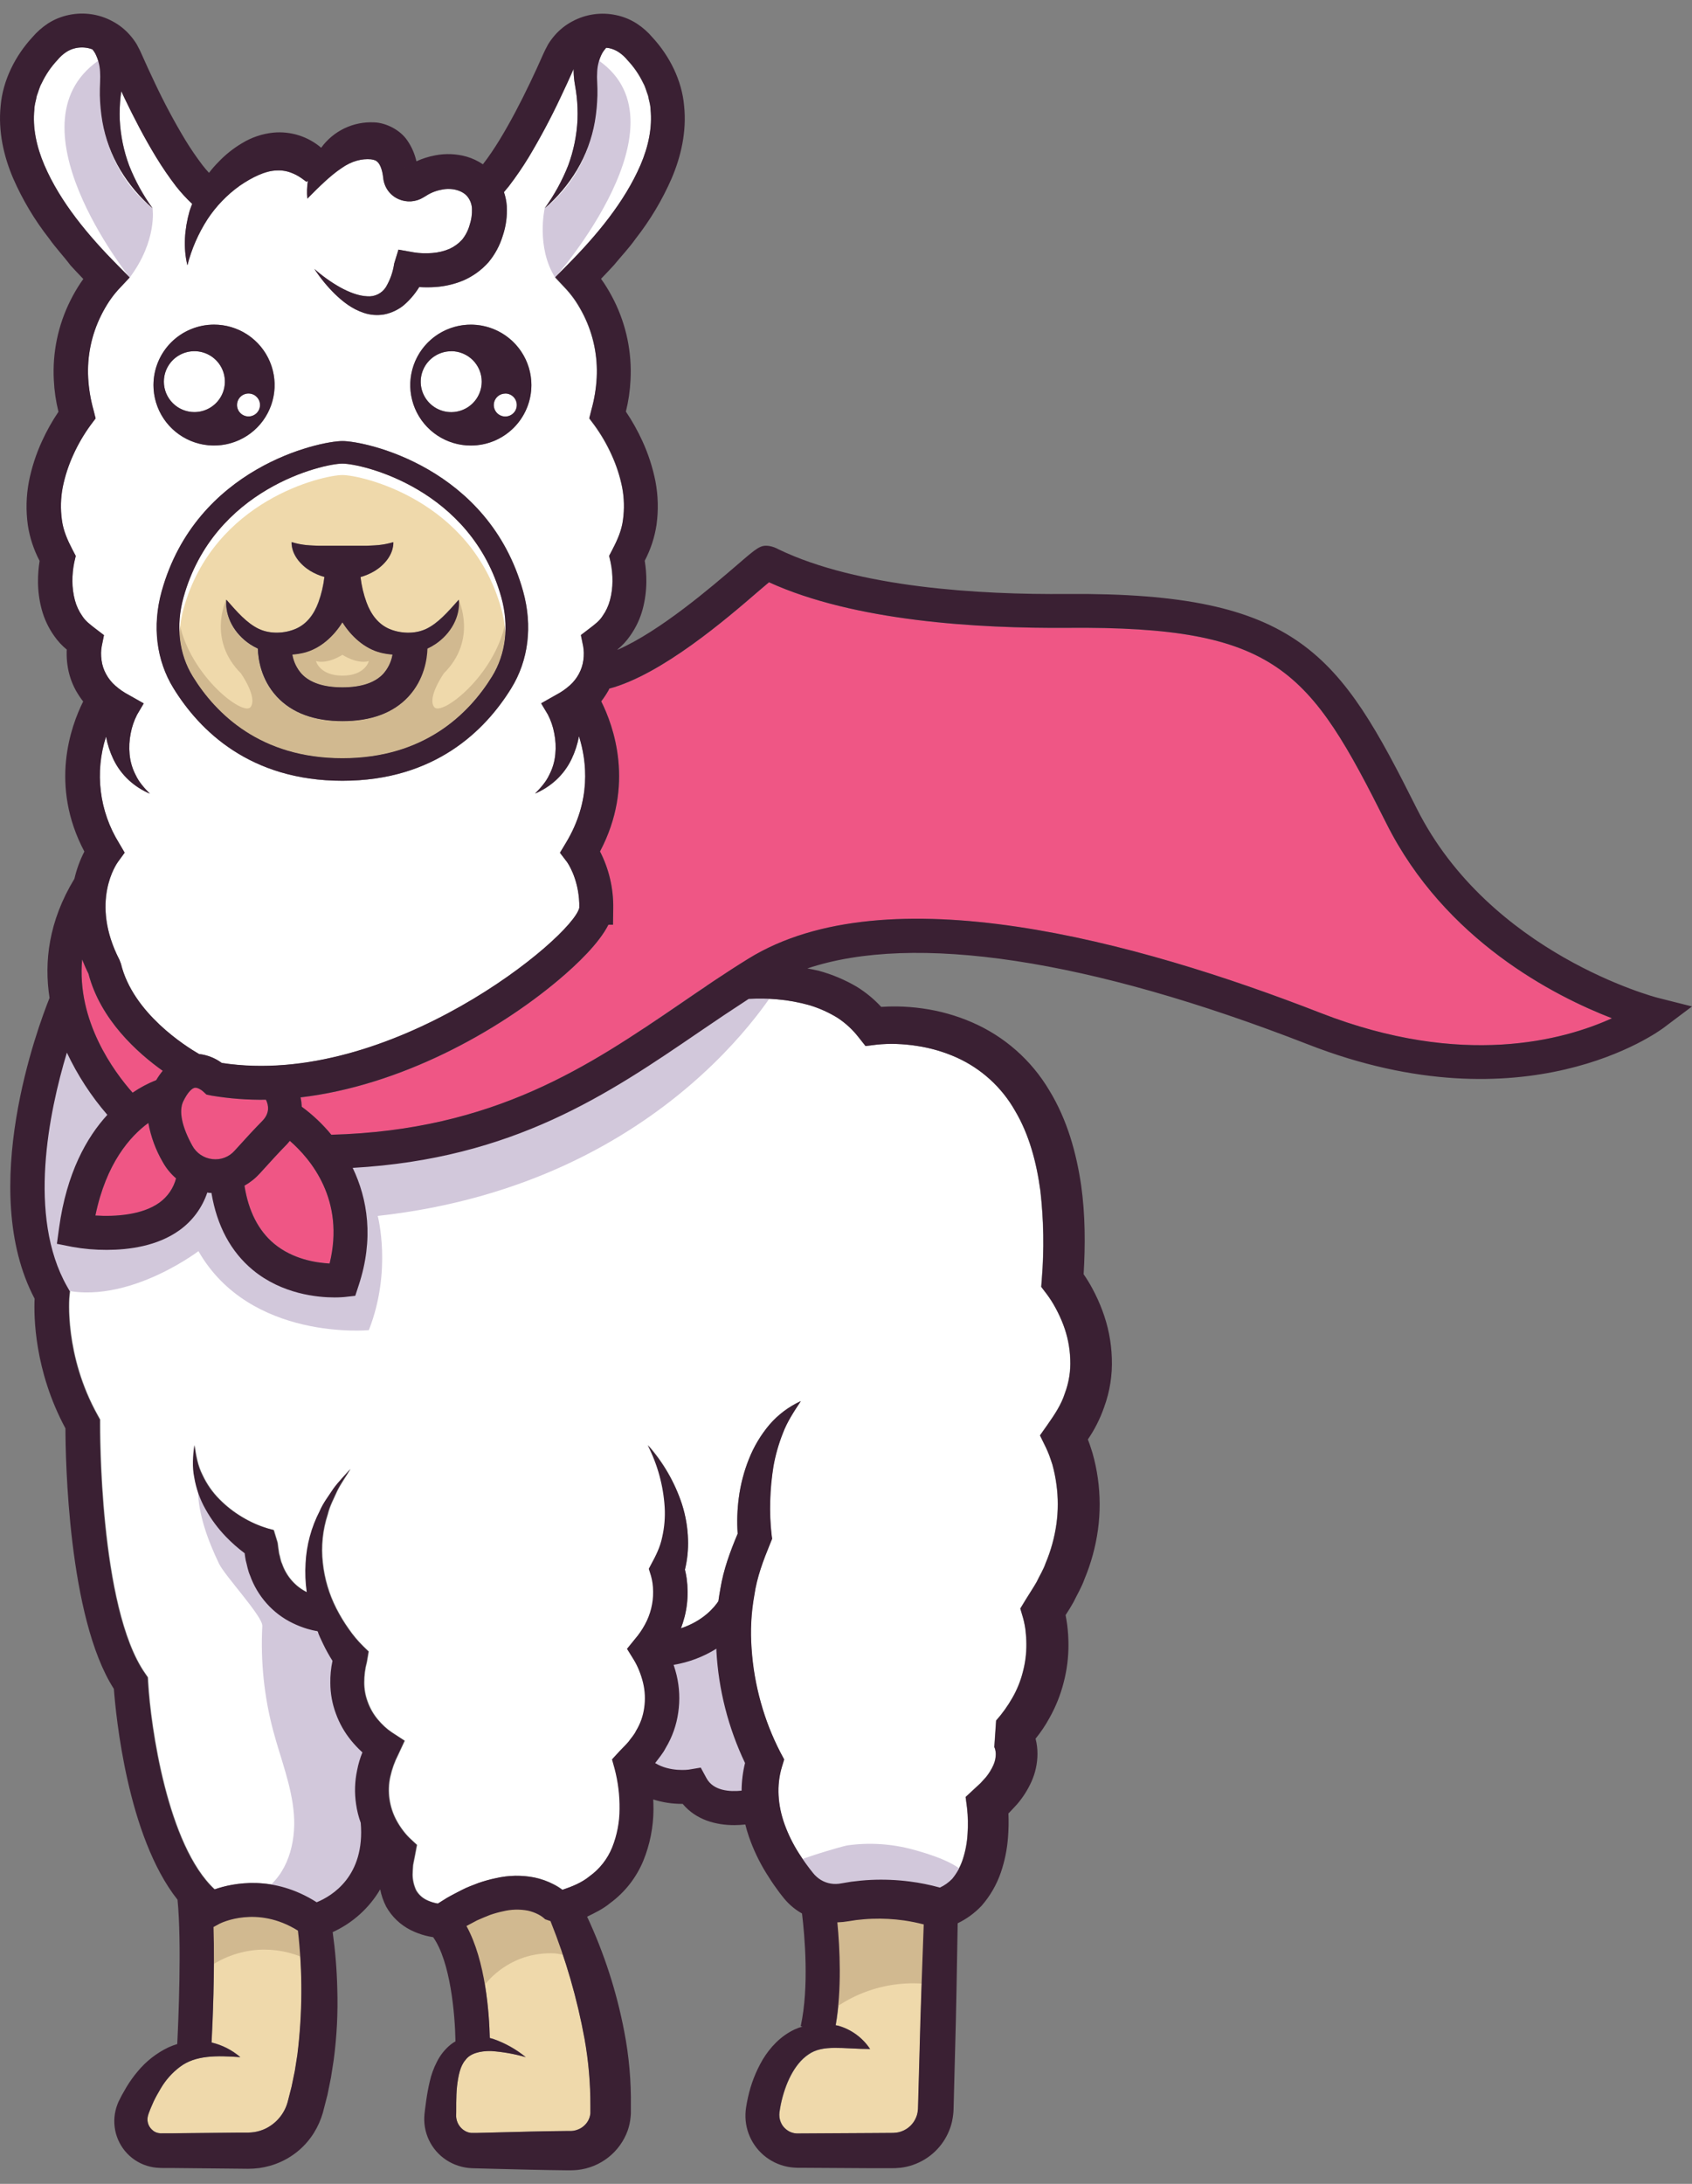 <svg width="124" height="160" viewBox="0 0 124 160" fill="none" xmlns="http://www.w3.org/2000/svg">
<rect x="0" y="0" width="124" height="160" fill="#808080" stroke="none"/>
<path d="M29.682 12.282H29.694C29.668 12.293 29.655 12.305 29.682 12.282Z" fill="white"/>
<path d="M21.244 83.579C22.773 84.913 25.3 87.914 24.161 92.566C23.174 92.519 21.462 92.26 20.088 91.111C18.939 90.152 18.213 88.725 17.921 86.862C18.345 86.626 18.727 86.321 19.051 85.96C19.866 85.055 20.51 84.36 21.014 83.846C21.096 83.762 21.169 83.67 21.244 83.579Z" fill="#EF5685"/>
<path d="M33.435 154.058C33.435 153.641 33.454 153.238 33.493 152.851C33.584 152.089 33.724 151.359 34.113 150.919C34.453 150.442 35.172 150.25 35.99 150.264C36.85 150.324 37.702 150.474 38.53 150.713C37.821 150.133 37.016 149.681 36.15 149.38C36.067 149.352 35.98 149.33 35.894 149.307C35.853 147.519 35.593 143.654 34.185 141.102C34.443 140.957 34.704 140.83 34.962 140.689C35.278 140.544 35.598 140.417 35.914 140.291C36.226 140.182 36.544 140.094 36.868 140.026C37.459 139.881 38.075 139.864 38.673 139.975C38.939 140.031 39.196 140.123 39.437 140.247C39.551 140.304 39.659 140.37 39.761 140.446C39.805 140.484 39.86 140.519 39.894 140.555C39.927 140.592 39.99 140.653 39.955 140.609L40.343 140.743C41.464 143.526 42.303 146.415 42.846 149.365C43.137 150.991 43.28 152.639 43.275 154.29V154.747V154.824C43.265 154.923 43.245 155.021 43.215 155.115C43.151 155.316 43.042 155.5 42.896 155.652C42.743 155.819 42.553 155.947 42.34 156.026C42.237 156.067 42.13 156.096 42.02 156.111C41.964 156.122 41.907 156.111 41.852 156.127H41.533C39.783 156.141 38.033 156.192 36.283 156.236L34.971 156.268C34.877 156.268 34.717 156.276 34.679 156.268C34.627 156.272 34.575 156.272 34.523 156.268C34.419 156.257 34.318 156.233 34.221 156.195C34.019 156.11 33.842 155.974 33.706 155.802C33.57 155.63 33.481 155.426 33.445 155.21C33.429 155.153 33.437 155.093 33.425 155.035L33.432 154.702L33.435 154.058Z" fill="#EFD9AB"/>
<path d="M17.621 150.713C17.014 150.192 16.292 149.824 15.514 149.639C15.587 148.163 15.75 144.328 15.66 141.177L16.097 140.938C16.207 140.881 18.846 139.563 21.845 141.441C22.192 144.463 22.177 147.515 21.803 150.534L21.618 151.711L21.377 152.875L21.086 154.015C20.968 154.433 20.763 154.82 20.484 155.153C20.206 155.486 19.86 155.757 19.47 155.948C19.211 156.071 18.935 156.157 18.651 156.202C18.506 156.223 18.36 156.236 18.213 156.24H17.586L12.568 156.291H11.941C11.81 156.291 11.796 156.291 11.745 156.291C11.699 156.288 11.653 156.282 11.609 156.272C11.429 156.241 11.263 156.155 11.135 156.026C10.993 155.894 10.891 155.725 10.842 155.537C10.793 155.35 10.799 155.153 10.858 154.968C10.878 154.893 10.904 154.819 10.934 154.747L11.036 154.482L11.26 153.966C11.421 153.63 11.604 153.308 11.79 152.997C12.149 152.387 12.626 151.853 13.193 151.427C14.321 150.57 15.871 150.592 17.621 150.713Z" fill="#EFD9AB"/>
<path d="M4.316 89.97L4.157 91.126L5.304 91.354C6.129 91.501 6.967 91.573 7.806 91.571C9.426 91.571 11.524 91.296 13.139 90.133C14.093 89.449 14.808 88.481 15.18 87.369C15.216 87.369 15.251 87.383 15.288 87.388C15.355 87.388 15.419 87.388 15.485 87.399C15.889 89.813 16.901 91.709 18.512 93.04C20.661 94.817 23.266 95.055 24.508 95.055C24.927 95.055 25.189 95.028 25.229 95.025L26.023 94.936L26.273 94.178C27.401 90.747 26.923 87.837 25.835 85.563C37.623 84.895 44.56 80.161 51.281 75.57C52.447 74.773 53.646 73.97 54.853 73.186C55.556 73.143 56.262 73.153 56.963 73.216C57.756 73.285 58.54 73.428 59.305 73.642C60.029 73.86 60.721 74.17 61.364 74.565C61.959 74.954 62.484 75.44 62.919 76.002L63.423 76.637L64.228 76.538C64.712 76.487 65.2 76.469 65.686 76.486C66.196 76.503 66.705 76.551 67.209 76.631C68.204 76.781 69.175 77.065 70.093 77.476C71.905 78.29 73.409 79.66 74.386 81.386C75.407 83.107 75.957 85.154 76.237 87.246C76.481 89.39 76.516 91.552 76.341 93.702L76.298 94.277L76.686 94.786C76.939 95.122 77.165 95.477 77.362 95.848C77.575 96.24 77.761 96.646 77.919 97.063C78.227 97.876 78.398 98.734 78.425 99.602C78.462 100.449 78.326 101.295 78.026 102.089C77.769 102.901 77.276 103.64 76.766 104.366L76.206 105.16L76.643 106.052C76.696 106.164 76.815 106.414 76.888 106.625C76.961 106.836 77.043 107.076 77.119 107.303C77.248 107.773 77.345 108.251 77.41 108.734C77.547 109.707 77.547 110.694 77.41 111.667C77.272 112.649 77.006 113.609 76.62 114.523C76.46 114.996 76.183 115.428 75.97 115.883C75.723 116.32 75.432 116.746 75.168 117.181L74.765 117.845L74.972 118.55C75.051 118.846 75.11 119.146 75.149 119.449C75.189 119.788 75.21 120.128 75.211 120.468C75.215 121.15 75.128 121.829 74.953 122.487C74.787 123.146 74.531 123.78 74.194 124.37C73.853 124.971 73.451 125.534 72.992 126.051L72.861 127.974C72.807 127.896 72.843 127.945 72.842 127.949C72.852 127.968 72.861 127.988 72.868 128.009C72.889 128.056 72.907 128.105 72.921 128.155C72.952 128.27 72.968 128.39 72.969 128.51C72.967 128.791 72.906 129.069 72.789 129.324C72.645 129.643 72.46 129.941 72.238 130.212L71.839 130.648L71.384 131.069L70.757 131.651L70.86 132.441C70.933 133.078 70.946 133.721 70.9 134.36C70.865 134.987 70.749 135.607 70.555 136.205C70.386 136.729 70.119 137.217 69.769 137.642C69.51 137.91 69.204 138.128 68.867 138.286C68.138 138.084 67.395 137.934 66.644 137.839C65.701 137.718 64.748 137.68 63.798 137.724C63.321 137.746 62.846 137.794 62.37 137.856L61.66 137.974C61.528 138.001 61.393 138.016 61.258 138.019C60.737 138.034 60.231 137.85 59.842 137.504C59.735 137.411 59.637 137.307 59.55 137.194C59.425 137.039 59.302 136.883 59.186 136.723C58.947 136.407 58.728 136.078 58.518 135.748C58.105 135.098 57.763 134.405 57.497 133.682C56.982 132.265 56.879 130.797 57.293 129.438L57.456 128.9L57.179 128.38C56.576 127.213 56.095 125.988 55.744 124.722C55.384 123.44 55.158 122.123 55.069 120.794C54.968 119.476 55.037 118.151 55.272 116.851C55.46 115.541 55.928 114.309 56.427 113.094L56.573 112.733L56.53 112.402C56.439 111.584 56.407 110.762 56.433 109.94C56.458 109.099 56.536 108.262 56.669 107.431C56.818 106.597 57.051 105.779 57.364 104.991C57.668 104.174 58.146 103.443 58.677 102.649C57.799 103.054 57.02 103.642 56.39 104.374C55.752 105.131 55.241 105.986 54.878 106.906C54.514 107.821 54.266 108.777 54.14 109.754C54.026 110.619 53.999 111.493 54.059 112.364C53.509 113.666 53.016 115.005 52.791 116.404C52.735 116.705 52.691 117.007 52.646 117.309C52.373 117.724 51.562 118.744 49.903 119.295C50.005 119.019 50.095 118.737 50.17 118.451C50.324 117.842 50.398 117.216 50.39 116.588C50.386 116.273 50.363 115.958 50.321 115.646C50.285 115.421 50.253 115.224 50.194 114.994C50.369 114.274 50.446 113.533 50.42 112.792C50.394 111.908 50.244 111.033 49.973 110.191C49.455 108.599 48.614 107.131 47.503 105.877C48.227 107.29 48.652 108.837 48.751 110.421C48.794 111.163 48.731 111.907 48.564 112.631C48.418 113.339 48.102 113.976 47.778 114.569L47.586 114.936L47.751 115.466C47.798 115.638 47.834 115.813 47.86 115.99C47.888 116.196 47.902 116.404 47.904 116.612C47.913 117.454 47.705 118.285 47.3 119.023C47.095 119.4 46.85 119.755 46.571 120.081L45.987 120.8L46.48 121.596C46.634 121.848 46.767 122.114 46.876 122.389C46.995 122.683 47.092 122.985 47.167 123.294C47.31 123.893 47.338 124.513 47.249 125.122C47.166 125.725 46.959 126.304 46.641 126.823C46.511 127.103 46.282 127.338 46.103 127.597C45.897 127.845 45.649 128.069 45.429 128.309L44.888 128.9L45.081 129.586C45.334 130.549 45.456 131.542 45.442 132.537C45.441 133.501 45.257 134.457 44.898 135.352C44.555 136.198 43.98 136.93 43.237 137.464C42.68 137.923 41.976 138.213 41.242 138.457C41.041 138.305 40.826 138.171 40.601 138.057C40.153 137.825 39.676 137.654 39.182 137.551C38.252 137.37 37.294 137.388 36.371 137.602C35.935 137.693 35.506 137.812 35.086 137.958C34.684 138.115 34.282 138.278 33.896 138.457C33.51 138.636 33.139 138.84 32.779 139.051L32.12 139.464C32.027 139.45 31.935 139.431 31.844 139.406C31.646 139.356 31.453 139.285 31.27 139.195C30.953 139.038 30.691 138.792 30.515 138.486C30.347 138.127 30.258 137.737 30.253 137.341C30.253 137.114 30.28 136.874 30.293 136.637L30.439 135.892L30.576 135.165L30.039 134.664C29.855 134.484 29.685 134.289 29.532 134.082C29.363 133.857 29.212 133.621 29.078 133.374C28.815 132.889 28.64 132.36 28.563 131.814C28.481 131.269 28.5 130.715 28.619 130.177C28.742 129.612 28.938 129.066 29.202 128.552L29.677 127.533L28.73 126.916C28.542 126.79 28.365 126.65 28.199 126.496C28.015 126.327 27.844 126.145 27.686 125.952C27.374 125.574 27.131 125.145 26.965 124.684C26.795 124.231 26.708 123.75 26.71 123.266C26.708 122.758 26.773 122.253 26.905 121.763L27.035 120.996L26.636 120.609C26.242 120.219 25.885 119.794 25.571 119.337C25.235 118.863 24.933 118.364 24.669 117.846C24.135 116.801 23.799 115.666 23.675 114.5C23.539 113.302 23.663 112.089 24.039 110.944C24.184 110.341 24.476 109.8 24.733 109.228C25.01 108.67 25.382 108.162 25.708 107.618C25.303 108.095 24.843 108.547 24.469 109.064C24.12 109.598 23.715 110.111 23.461 110.714C22.851 111.895 22.501 113.193 22.433 114.52C22.39 115.233 22.419 115.949 22.519 116.656C22.1 116.45 21.725 116.163 21.415 115.813C21.092 115.448 20.844 115.022 20.686 114.561C20.575 114.338 20.551 114.065 20.473 113.819C20.425 113.56 20.403 113.286 20.362 113.02L20.082 112.097L19.623 111.974C18.974 111.776 18.352 111.499 17.771 111.147C17.159 110.784 16.597 110.344 16.097 109.838C15.585 109.322 15.166 108.72 14.859 108.061C14.517 107.396 14.379 106.647 14.276 105.879C14.177 106.638 14.104 107.449 14.276 108.245C14.414 109.063 14.693 109.85 15.101 110.573C15.513 111.308 16.019 111.987 16.605 112.594C17.026 113.03 17.482 113.432 17.968 113.795C17.99 113.969 18.013 114.14 18.047 114.312C18.15 114.683 18.201 115.058 18.363 115.422C18.632 116.176 19.044 116.871 19.576 117.469C20.11 118.071 20.758 118.561 21.482 118.913C21.835 119.086 22.202 119.229 22.579 119.34C22.819 119.411 23.062 119.468 23.308 119.511C23.432 119.823 23.566 120.132 23.716 120.434C23.921 120.863 24.151 121.279 24.406 121.68C24.291 122.215 24.238 122.762 24.247 123.31C24.25 124.074 24.389 124.831 24.655 125.547C24.915 126.262 25.293 126.928 25.774 127.517C26.01 127.807 26.267 128.08 26.542 128.334L26.599 128.383C26.428 128.806 26.299 129.245 26.211 129.693C26.037 130.51 26.01 131.352 26.134 132.179C26.2 132.646 26.315 133.104 26.477 133.547C26.803 137.462 24.367 138.916 23.248 139.367C20.074 137.347 17.124 137.947 15.753 138.424C12.29 135.223 11.056 126.493 10.872 123.238L10.852 122.886L10.651 122.595C7.269 117.773 7.351 104.466 7.352 104.332V104.003L7.192 103.712C4.7 99.262 5.101 95.026 5.105 94.983L5.146 94.591L4.951 94.243C2.034 89.103 3.628 81.472 4.94 77.12C5.7 78.764 6.68 80.297 7.854 81.677C6.343 83.321 4.865 85.914 4.316 89.97Z" fill="white"/>
<path d="M49.703 125.472C49.836 124.56 49.795 123.632 49.583 122.736C49.521 122.482 49.446 122.23 49.365 121.981C50.477 121.797 51.542 121.394 52.498 120.797C52.498 120.848 52.498 120.9 52.498 120.951C52.655 123.802 53.368 126.595 54.597 129.173C54.434 129.836 54.35 130.515 54.346 131.197C53.471 131.287 52.28 131.214 51.774 130.285L51.352 129.509L50.477 129.655C50.466 129.655 49.093 129.85 47.998 129.18C48.264 128.818 48.561 128.486 48.77 128.073C49.254 127.278 49.571 126.393 49.703 125.472Z" fill="white"/>
<path d="M15.572 84.923C15.265 84.889 14.971 84.782 14.715 84.611C14.459 84.439 14.248 84.208 14.101 83.938C13.332 82.548 13.096 81.395 13.436 80.69C13.764 80.014 14.081 79.733 14.269 79.698C14.457 79.663 14.767 79.854 14.871 79.947L15.139 80.194L15.515 80.271C16.829 80.491 18.159 80.591 19.49 80.571C19.692 80.981 19.782 81.555 19.229 82.121C18.699 82.663 18.034 83.379 17.197 84.303C16.997 84.53 16.744 84.706 16.461 84.814C16.178 84.922 15.873 84.959 15.572 84.923Z" fill="#EF5685"/>
<path d="M63.776 150.122C63.227 149.294 62.4 148.689 61.443 148.417C61.382 148.399 61.315 148.395 61.253 148.38C61.716 145.751 61.562 142.738 61.38 140.843C61.651 140.836 61.921 140.81 62.188 140.763L62.763 140.675C63.148 140.63 63.534 140.595 63.929 140.582C64.712 140.553 65.497 140.594 66.272 140.704C66.757 140.775 67.237 140.872 67.71 140.995C67.6 144.113 67.477 147.231 67.403 150.35L67.33 152.982L67.293 154.292C67.295 154.448 67.284 154.604 67.258 154.757C67.239 154.883 67.204 155.005 67.153 155.121C67.058 155.358 66.914 155.573 66.731 155.751C66.547 155.929 66.328 156.066 66.087 156.154C65.968 156.2 65.844 156.231 65.717 156.247C65.554 156.267 65.39 156.274 65.225 156.269L63.913 156.278L58.635 156.308H58.477H58.391C58.334 156.307 58.277 156.3 58.22 156.289C58.109 156.269 58.002 156.235 57.9 156.188C57.692 156.086 57.513 155.936 57.376 155.751C57.245 155.564 57.162 155.348 57.133 155.121C57.118 155.001 57.118 154.88 57.133 154.76C57.162 154.571 57.191 154.381 57.229 154.191C57.539 152.687 58.209 151.226 59.254 150.529C60.313 149.77 61.821 150.119 63.776 150.122Z" fill="#EFD9AB"/>
<path d="M6.991 89.058C7.782 85.23 9.528 83.263 10.871 82.276C11.054 83.284 11.411 84.251 11.925 85.137C12.178 85.591 12.508 85.998 12.902 86.337C12.716 87.051 12.287 87.678 11.689 88.111C10.406 89.04 8.383 89.15 6.991 89.058Z" fill="#EF5685"/>
<path d="M49.873 73.529C43.18 78.1 36.249 82.815 24.283 83.141C23.65 82.368 22.922 81.679 22.115 81.089C22.107 80.859 22.078 80.629 22.029 80.404C29.352 79.541 36.433 75.592 40.943 71.793C42.323 70.629 43.902 69.112 44.589 67.754H44.927L44.943 66.525C44.962 65.087 44.629 63.666 43.974 62.385C46.546 57.529 44.964 53.186 44.062 51.387C44.264 51.127 44.446 50.852 44.606 50.565C44.627 50.529 44.637 50.489 44.656 50.453C48.507 49.426 53.273 45.316 55.629 43.282C55.876 43.071 56.136 42.845 56.358 42.663C62.621 45.522 71.669 46.052 78.231 46.002C93.634 45.868 95.975 49.1 101.608 60.34C105.895 68.895 113.914 72.976 118.135 74.607C114.609 76.208 107.177 78.272 96.781 74.217C83.246 68.942 64.983 63.97 54.84 70.247C53.141 71.291 51.48 72.426 49.873 73.529Z" fill="#EF5685"/>
<path d="M3.261 12.109C2.677 10.761 2.386 9.344 2.523 8.013C2.523 7.673 2.645 7.357 2.699 7.028C2.822 6.718 2.89 6.389 3.059 6.095C3.351 5.476 3.738 4.906 4.207 4.406C4.392 4.178 4.611 3.978 4.856 3.815C5.07 3.675 5.309 3.576 5.56 3.524C5.966 3.44 6.388 3.472 6.776 3.618C6.856 3.712 6.926 3.814 6.985 3.922C7.193 4.331 7.313 4.78 7.338 5.238C7.355 5.502 7.355 5.767 7.338 6.031C7.32 6.351 7.319 6.672 7.323 6.992C7.338 7.631 7.4 8.269 7.507 8.901C7.726 10.151 8.171 11.352 8.819 12.445C9.454 13.503 10.254 14.454 11.187 15.262C10.487 14.293 9.91 13.242 9.47 12.132C9.067 11.049 8.835 9.911 8.78 8.758C8.76 8.189 8.782 7.62 8.844 7.054C8.859 6.932 8.88 6.81 8.898 6.688C8.971 6.842 9.044 6.999 9.112 7.155C9.822 8.634 10.582 10.099 11.454 11.531C11.899 12.261 12.382 12.966 12.901 13.645C13.264 14.106 13.661 14.539 14.089 14.94C14.025 15.116 13.943 15.289 13.897 15.467C13.523 16.788 13.424 18.164 13.739 19.437C14.043 18.239 14.54 17.097 15.211 16.058C15.839 15.107 16.637 14.278 17.564 13.615C18.484 12.983 19.46 12.513 20.256 12.494C20.649 12.468 21.043 12.534 21.407 12.686C21.604 12.764 21.793 12.861 21.971 12.977C22.141 13.081 22.367 13.268 22.462 13.324L22.563 13.251C22.494 13.684 22.48 14.124 22.52 14.56C23.406 13.666 24.202 12.88 25 12.341C25.784 11.78 26.544 11.614 27.187 11.675C27.479 11.729 27.55 11.754 27.703 11.908C27.856 12.062 27.995 12.433 28.06 12.862L28.082 13.027C28.102 13.243 28.159 13.454 28.248 13.651C28.44 14.07 28.779 14.405 29.202 14.591C29.492 14.72 29.81 14.777 30.127 14.756C30.444 14.735 30.751 14.638 31.022 14.472L31.223 14.351C31.568 14.127 31.954 13.974 32.359 13.901C33.155 13.731 33.925 13.978 34.264 14.416C34.46 14.666 34.574 14.972 34.587 15.289C34.604 15.701 34.545 16.113 34.412 16.503C34.303 16.89 34.116 17.251 33.864 17.565C33.605 17.848 33.292 18.076 32.944 18.236C32.543 18.406 32.116 18.509 31.681 18.54C31.229 18.579 30.774 18.564 30.326 18.493L29.199 18.292L28.887 19.311C28.8 19.924 28.592 20.513 28.275 21.045C28.13 21.27 27.926 21.45 27.686 21.568C27.446 21.685 27.178 21.735 26.911 21.712C26.277 21.687 25.565 21.409 24.911 21.045C24.24 20.666 23.612 20.216 23.037 19.704C23.47 20.367 23.973 20.983 24.537 21.54C25.12 22.097 25.777 22.628 26.665 22.927C27.143 23.086 27.653 23.125 28.149 23.04C28.674 22.938 29.165 22.709 29.58 22.374C30.028 21.989 30.414 21.537 30.723 21.034C31.108 21.058 31.494 21.058 31.879 21.034C32.593 20.988 33.294 20.826 33.954 20.552C34.659 20.246 35.288 19.791 35.797 19.218C36.276 18.645 36.633 17.981 36.847 17.267C37.082 16.569 37.181 15.832 37.139 15.097C37.114 14.75 37.044 14.408 36.932 14.079C37.056 13.933 37.177 13.788 37.294 13.642C37.814 12.964 38.297 12.258 38.742 11.528C39.592 10.109 40.371 8.649 41.075 7.152C41.406 6.458 41.727 5.761 42.036 5.059C42.036 5.105 42.036 5.153 42.036 5.205C42.042 5.544 42.076 5.882 42.135 6.216C42.187 6.495 42.225 6.776 42.26 7.059C42.322 7.624 42.343 8.194 42.323 8.762C42.269 9.916 42.037 11.054 41.635 12.136C41.194 13.246 40.616 14.298 39.916 15.266C40.849 14.458 41.649 13.507 42.284 12.449C42.932 11.357 43.377 10.156 43.596 8.905C43.703 8.274 43.764 7.636 43.78 6.996C43.78 6.676 43.78 6.356 43.765 6.036C43.748 5.772 43.748 5.507 43.765 5.243C43.789 4.784 43.909 4.335 44.118 3.926C44.204 3.774 44.307 3.632 44.426 3.504C44.495 3.509 44.563 3.517 44.631 3.529C44.883 3.58 45.121 3.679 45.336 3.82C45.581 3.983 45.799 4.182 45.985 4.41C46.453 4.91 46.84 5.48 47.132 6.1C47.3 6.391 47.37 6.722 47.492 7.032C47.545 7.361 47.664 7.677 47.669 8.017C47.815 9.352 47.51 10.766 46.931 12.113C45.764 14.822 43.723 17.267 41.524 19.485L40.68 20.337L41.524 21.239C41.768 21.51 41.992 21.799 42.195 22.103C42.409 22.431 42.604 22.771 42.778 23.121C43.482 24.54 43.808 26.116 43.724 27.697C43.68 28.494 43.549 29.283 43.334 30.052L43.179 30.666L43.551 31.162C44.044 31.839 44.467 32.566 44.812 33.33C45.162 34.091 45.423 34.889 45.589 35.71C45.739 36.495 45.761 37.299 45.652 38.09C45.557 38.869 45.239 39.582 44.879 40.273L44.636 40.741L44.744 41.215C44.839 41.672 44.885 42.137 44.881 42.603C44.879 43.069 44.817 43.533 44.698 43.983C44.589 44.4 44.405 44.794 44.156 45.147C43.931 45.5 43.593 45.755 43.255 46.02L42.566 46.547L42.733 47.369C42.76 47.523 42.775 47.679 42.778 47.836C42.782 48.019 42.771 48.202 42.746 48.383C42.699 48.74 42.585 49.085 42.412 49.401C42.238 49.722 42.009 50.009 41.734 50.249C41.438 50.512 41.112 50.737 40.761 50.92L39.653 51.547L40.153 52.359C40.375 52.788 40.532 53.248 40.62 53.722C40.723 54.228 40.75 54.747 40.7 55.26C40.652 55.794 40.499 56.314 40.251 56.789C40.015 57.296 39.631 57.725 39.214 58.147C39.775 57.91 40.292 57.579 40.742 57.169C41.219 56.733 41.608 56.21 41.887 55.627C42.143 55.094 42.327 54.529 42.434 53.948C43.017 55.791 43.344 58.668 41.477 61.758L41.04 62.486L41.552 63.155C41.581 63.197 42.384 64.31 42.456 66.18V66.519C41.974 68.672 28.544 79.772 16.255 77.884C15.768 77.523 15.195 77.297 14.592 77.231C13.602 76.659 9.745 74.23 8.866 70.615L8.762 70.34C6.562 66.074 8.566 63.264 8.653 63.146L9.137 62.471L8.717 61.754C8.002 60.602 7.547 59.308 7.383 57.962C7.219 56.617 7.35 55.252 7.766 53.962C7.874 54.537 8.056 55.095 8.307 55.623C8.587 56.205 8.976 56.729 9.454 57.165C9.904 57.575 10.42 57.905 10.98 58.143C10.565 57.721 10.181 57.291 9.945 56.785C9.697 56.309 9.544 55.79 9.494 55.256C9.446 54.742 9.473 54.224 9.575 53.718C9.664 53.244 9.821 52.785 10.041 52.355L10.53 51.527L9.421 50.9C9.071 50.717 8.744 50.492 8.449 50.229C8.174 49.989 7.945 49.702 7.771 49.381C7.598 49.065 7.484 48.719 7.437 48.362C7.412 48.181 7.401 47.998 7.403 47.815C7.407 47.659 7.423 47.502 7.45 47.348L7.616 46.526L6.926 45.999C6.588 45.74 6.251 45.486 6.027 45.127C5.778 44.774 5.594 44.38 5.484 43.962C5.365 43.512 5.304 43.049 5.302 42.583C5.298 42.117 5.344 41.652 5.438 41.195L5.547 40.721L5.302 40.252C4.943 39.563 4.625 38.85 4.531 38.07C4.422 37.278 4.443 36.474 4.593 35.69C4.76 34.869 5.02 34.07 5.369 33.309C5.715 32.546 6.138 31.819 6.632 31.141L7.004 30.645L6.849 30.031C6.634 29.263 6.503 28.474 6.458 27.677C6.373 26.096 6.699 24.519 7.405 23.101C7.579 22.75 7.773 22.41 7.988 22.083C8.191 21.779 8.415 21.49 8.659 21.218L9.503 20.316L8.659 19.465C6.469 17.262 4.427 14.818 3.261 12.109ZM34.507 23.782C33.629 23.782 32.771 24.042 32.041 24.528C31.311 25.015 30.742 25.707 30.406 26.516C30.07 27.325 29.982 28.216 30.154 29.075C30.325 29.934 30.747 30.723 31.368 31.343C31.989 31.962 32.78 32.384 33.641 32.555C34.502 32.726 35.395 32.638 36.206 32.303C37.017 31.968 37.71 31.4 38.198 30.672C38.685 29.943 38.946 29.087 38.946 28.211C38.946 27.629 38.831 27.053 38.608 26.515C38.384 25.978 38.057 25.489 37.645 25.078C37.232 24.667 36.742 24.341 36.204 24.118C35.665 23.896 35.087 23.782 34.504 23.782H34.507ZM12.726 50.433C14.633 53.522 18.328 57.203 25.097 57.203C31.866 57.203 35.563 53.522 37.47 50.433C38.734 48.386 39.044 45.863 38.345 43.328C35.822 34.229 26.779 32.314 25.103 32.314C23.428 32.314 14.385 34.229 11.863 43.328C11.149 45.864 11.459 48.387 12.723 50.433H12.726ZM15.686 32.644C16.564 32.644 17.422 32.385 18.152 31.898C18.882 31.411 19.451 30.719 19.787 29.91C20.123 29.101 20.211 28.21 20.039 27.351C19.868 26.492 19.445 25.702 18.824 25.083C18.203 24.464 17.412 24.042 16.551 23.871C15.69 23.701 14.797 23.788 13.986 24.124C13.175 24.459 12.482 25.027 11.995 25.756C11.507 26.484 11.247 27.341 11.247 28.217C11.247 28.798 11.362 29.374 11.585 29.912C11.808 30.449 12.135 30.937 12.547 31.348C12.959 31.76 13.449 32.086 13.987 32.308C14.526 32.53 15.103 32.645 15.686 32.644Z" fill="white"/>
<path d="M25.094 45.593C25.718 46.59 26.698 47.517 27.916 47.821C28.195 47.886 28.478 47.931 28.763 47.953C28.673 48.481 28.434 48.973 28.075 49.371C27.461 50.021 26.459 50.351 25.094 50.351C23.729 50.351 22.727 50.021 22.114 49.371C21.755 48.973 21.517 48.481 21.427 47.953C21.712 47.931 21.994 47.886 22.273 47.821C23.499 47.518 24.471 46.592 25.094 45.593Z" fill="#EFD9AB"/>
<path d="M25.094 33.968C26.482 33.968 34.523 35.775 36.739 43.769C37.323 45.855 37.076 47.914 36.056 49.566C34.37 52.295 31.098 55.55 25.094 55.55C19.091 55.55 15.82 52.295 14.133 49.566C13.112 47.914 12.87 45.857 13.45 43.769C15.667 35.775 23.707 33.968 25.094 33.968ZM18.295 47.194C18.48 47.317 18.675 47.426 18.878 47.52C18.901 48.271 19.105 49.781 20.272 51.041C21.373 52.231 22.996 52.836 25.093 52.836C27.19 52.836 28.813 52.231 29.915 51.041C31.082 49.781 31.286 48.276 31.309 47.52C31.511 47.425 31.706 47.317 31.892 47.194C33.02 46.439 33.722 45.193 33.613 43.935C32.792 44.853 32.105 45.644 31.23 46.072C30.355 46.5 29.308 46.419 28.505 46.072C27.701 45.726 27.175 45.03 26.844 44.13C26.626 43.532 26.479 42.91 26.407 42.278C26.778 42.173 27.134 42.02 27.464 41.821C28.177 41.373 28.826 40.62 28.813 39.721C27.996 39.967 27.389 39.961 26.806 39.985H25.084H23.362C22.779 39.963 22.171 39.966 21.357 39.718C21.347 40.616 21.994 41.365 22.706 41.813C23.036 42.013 23.391 42.167 23.763 42.272C23.691 42.905 23.544 43.528 23.325 44.127C22.994 45.028 22.451 45.727 21.663 46.069C20.876 46.411 19.795 46.474 18.939 46.069C18.083 45.665 17.377 44.85 16.556 43.932C16.465 45.191 17.167 46.436 18.295 47.194Z" fill="#EFD9AB"/>
<path d="M37.03 30.511C36.863 30.511 36.7 30.462 36.561 30.37C36.423 30.277 36.315 30.146 36.251 29.992C36.187 29.838 36.17 29.669 36.203 29.506C36.236 29.343 36.316 29.193 36.434 29.076C36.552 28.958 36.702 28.878 36.865 28.846C37.029 28.813 37.198 28.83 37.352 28.893C37.506 28.957 37.638 29.065 37.73 29.203C37.823 29.341 37.873 29.504 37.873 29.67C37.873 29.781 37.851 29.89 37.809 29.992C37.767 30.095 37.704 30.187 37.626 30.265C37.548 30.343 37.455 30.405 37.352 30.448C37.25 30.49 37.14 30.512 37.03 30.511Z" fill="white"/>
<path d="M33.068 30.191C32.626 30.191 32.194 30.06 31.826 29.815C31.458 29.57 31.172 29.222 31.003 28.814C30.833 28.407 30.789 27.958 30.875 27.526C30.962 27.093 31.174 26.695 31.487 26.384C31.8 26.072 32.198 25.859 32.632 25.773C33.065 25.687 33.515 25.731 33.923 25.9C34.332 26.069 34.681 26.355 34.926 26.721C35.172 27.088 35.303 27.52 35.303 27.961C35.303 28.552 35.068 29.12 34.648 29.538C34.229 29.956 33.661 30.191 33.068 30.191Z" fill="white"/>
<path d="M18.212 28.831C18.378 28.831 18.541 28.88 18.68 28.972C18.819 29.064 18.927 29.196 18.991 29.349C19.055 29.503 19.072 29.672 19.04 29.835C19.007 29.999 18.927 30.149 18.809 30.266C18.691 30.384 18.541 30.464 18.377 30.497C18.213 30.529 18.044 30.512 17.89 30.448C17.736 30.385 17.604 30.277 17.512 30.138C17.419 30 17.37 29.837 17.37 29.67C17.37 29.448 17.459 29.234 17.616 29.077C17.774 28.919 17.988 28.831 18.212 28.831Z" fill="white"/>
<path d="M11.924 78.457C11.748 78.672 11.59 78.899 11.45 79.138C10.84 79.38 10.259 79.689 9.717 80.059C8.357 78.523 5.608 74.809 6.021 70.298C6.155 70.638 6.304 70.983 6.482 71.339C7.367 74.731 10.091 77.155 11.924 78.457Z" fill="#EF5685"/>
<path d="M14.249 25.73C14.691 25.731 15.123 25.863 15.49 26.108C15.857 26.354 16.143 26.703 16.312 27.11C16.48 27.518 16.524 27.966 16.437 28.398C16.35 28.831 16.137 29.228 15.824 29.539C15.511 29.851 15.113 30.063 14.68 30.149C14.246 30.234 13.797 30.19 13.389 30.021C12.98 29.852 12.632 29.566 12.386 29.199C12.141 28.833 12.01 28.402 12.01 27.961C12.01 27.668 12.068 27.377 12.181 27.106C12.293 26.835 12.458 26.59 12.666 26.382C12.874 26.175 13.121 26.011 13.393 25.899C13.665 25.787 13.956 25.73 14.249 25.73Z" fill="white"/>
<path d="M18.365 51.803C18.897 51.095 17.654 49.33 17.654 49.33C15.176 46.856 16.573 43.947 16.573 43.947C16.465 45.205 17.168 46.45 18.293 47.206C18.479 47.328 18.674 47.437 18.877 47.532C18.9 48.281 19.104 49.793 20.269 51.053C21.372 52.243 22.994 52.848 25.091 52.848C27.188 52.848 28.811 52.243 29.914 51.053C31.08 49.793 31.283 48.288 31.308 47.532C31.51 47.438 31.705 47.328 31.891 47.206C33.018 46.45 33.721 45.205 33.612 43.947C33.612 43.947 35.016 46.856 32.53 49.33C32.53 49.33 31.287 51.102 31.82 51.803C32.352 52.505 36.238 49.518 37.027 45.658C37.102 47.028 36.762 48.39 36.051 49.566C34.366 52.295 31.093 55.548 25.09 55.548C19.087 55.548 15.814 52.295 14.129 49.566C13.419 48.39 13.079 47.028 13.153 45.658C13.948 49.522 17.835 52.508 18.365 51.803Z" fill="#D1B990"/>
<path d="M36.739 44.606C34.522 36.612 26.481 34.803 25.094 34.803C23.707 34.803 15.667 36.612 13.45 44.606C13.29 45.182 13.192 45.774 13.159 46.372C13.114 45.494 13.213 44.615 13.45 43.769C15.667 35.775 23.707 33.967 25.094 33.967C26.481 33.967 34.522 35.775 36.739 43.769C36.977 44.615 37.076 45.494 37.031 46.372C36.997 45.774 36.899 45.182 36.739 44.606Z" fill="white"/>
<path d="M22.273 47.822C23.499 47.518 24.472 46.592 25.094 45.595C25.718 46.592 26.698 47.518 27.916 47.822C28.195 47.888 28.478 47.932 28.763 47.955C28.673 48.483 28.434 48.974 28.075 49.372C27.461 50.023 26.458 50.353 25.094 50.353C23.731 50.353 22.727 50.023 22.114 49.372C21.755 48.974 21.516 48.483 21.425 47.955C21.711 47.932 21.994 47.888 22.273 47.822ZM25.094 49.5C26.768 49.5 27.031 48.437 27.031 48.437C26.144 48.674 25.094 47.974 25.094 47.974C25.094 47.974 24.046 48.674 23.158 48.437C23.158 48.437 23.422 49.5 25.094 49.5Z" fill="#D1B990"/>
<path d="M40.681 20.332C40.681 20.332 50.865 8.802 43.586 4.24C43.586 4.24 45.054 11.205 39.918 15.266C39.918 15.266 39.278 18.102 40.681 20.332Z" fill="#D2C8DB"/>
<path d="M9.509 20.332C9.509 20.332 0.236 8.802 7.514 4.24C7.514 4.24 6.047 11.205 11.181 15.266C11.181 15.266 11.542 17.614 9.509 20.332Z" fill="#D2C8DB"/>
<path d="M68.907 145.512C67.248 145.17 65.528 145.259 63.912 145.77C62.296 146.281 60.839 147.197 59.68 148.431C60.279 145.477 60.349 142.441 59.886 139.463L66.806 139.754C67.763 139.794 68.907 139.956 69.304 140.826C69.472 141.196 69.457 141.619 69.44 142.026C69.376 143.522 69.311 145.019 69.246 146.516C69.171 146.132 68.986 145.905 68.907 145.512Z" fill="#D1B990"/>
<path d="M38.387 143.416C36.904 143.918 35.663 144.956 34.908 146.326C34.033 144.323 33.158 142.319 32.283 140.314C34.166 139.622 36.164 139.296 38.17 139.351C39.045 139.375 39.955 139.486 40.685 139.968C41.352 140.404 42.645 142.06 42.227 142.942C41.954 143.524 41.184 143.144 40.679 143.116C39.903 143.073 39.126 143.174 38.387 143.416Z" fill="#D1B990"/>
<path d="M18.923 142.851C17.184 142.971 15.547 143.717 14.317 144.949C14.296 143.069 14.277 141.19 14.258 139.31L20.23 139.567C21.017 139.601 21.842 139.646 22.509 140.063C23.229 140.513 23.648 141.338 23.795 142.173C23.852 142.492 24.073 143.765 23.821 144.034C23.502 144.373 22.859 143.726 22.49 143.548C21.38 143.016 20.152 142.776 18.923 142.851Z" fill="#D1B990"/>
<path d="M57.388 71.59C57.388 71.59 49.289 86.707 27.681 89.084C27.681 89.084 28.748 93.082 27.031 97.452C27.031 97.452 18.331 98.28 14.543 91.665C14.543 91.665 8.334 96.39 3.272 94.028L2.486 87.414L3.272 81.74L4.01 76.19L4.593 75.172L7.908 79.682L8.945 81.617C8.945 81.617 7.361 83.277 6.983 84.927C6.606 86.577 5.423 89.767 5.423 89.767L5.971 90.238C5.971 90.238 10.837 90.383 11.916 89.074C12.995 87.765 13.277 86.814 13.277 86.814L15.72 85.671L16.457 86.689L19.639 91.767L21.42 93.659L24.437 93.423L25.087 92.55V86.809L24.437 84.917L40.843 79.672L51.75 72.249L57.388 71.59Z" fill="#D2C8DB"/>
<path d="M55.237 127.203L56.72 133.474L48.494 130.747C47.94 130.564 47.328 130.337 47.069 129.819C46.829 129.348 46.947 128.782 47.069 128.268L48.465 122.483C48.598 121.932 48.739 121.361 49.095 120.92C50.132 119.639 52.622 118.962 53.563 120.16C54.674 121.577 54.817 125.425 55.237 127.203Z" fill="#D2C8DB"/>
<path d="M19.224 119.125C19.086 121.725 19.359 124.331 20.033 126.846C20.575 128.869 21.379 130.846 21.539 132.934C21.7 135.022 21.067 137.338 19.32 138.499C20.873 140.635 24.496 140.16 26.192 138.134C27.888 136.109 28.062 133.212 27.712 130.596C27.327 127.731 26.422 124.959 25.042 122.418C23.67 119.895 21.853 117.644 20.046 115.41C18.785 113.851 16.408 109.537 14.505 109.077C14.505 110.915 15.26 112.914 16.05 114.559C16.481 115.461 19.259 118.425 19.224 119.125Z" fill="#D2C8DB"/>
<path d="M57.897 136.675L59.304 138.732L67.452 139.448C68.544 139.544 71.379 139.495 70.939 137.689C70.665 136.56 67.858 135.764 66.903 135.506C65.34 135.081 63.706 134.977 62.102 135.201C61.758 135.25 57.722 136.423 57.897 136.675Z" fill="#D2C8DB"/>
<path d="M34.504 32.644C33.626 32.644 32.768 32.385 32.038 31.898C31.308 31.411 30.739 30.719 30.403 29.91C30.067 29.101 29.979 28.21 30.151 27.351C30.322 26.492 30.745 25.702 31.366 25.083C31.987 24.464 32.778 24.042 33.639 23.871C34.5 23.701 35.393 23.788 36.204 24.124C37.015 24.459 37.708 25.027 38.196 25.756C38.683 26.484 38.943 27.341 38.943 28.217C38.943 28.798 38.828 29.374 38.605 29.911C38.382 30.449 38.055 30.937 37.643 31.348C37.23 31.759 36.741 32.085 36.203 32.308C35.664 32.53 35.087 32.644 34.504 32.644ZM33.068 25.736C32.626 25.736 32.193 25.867 31.826 26.112C31.458 26.357 31.172 26.705 31.003 27.113C30.833 27.52 30.789 27.969 30.875 28.402C30.962 28.834 31.174 29.232 31.487 29.544C31.8 29.856 32.198 30.068 32.632 30.154C33.065 30.24 33.515 30.196 33.923 30.027C34.332 29.858 34.681 29.573 34.926 29.206C35.172 28.839 35.303 28.408 35.303 27.966C35.304 27.673 35.247 27.383 35.135 27.111C35.023 26.84 34.858 26.593 34.651 26.386C34.443 26.178 34.196 26.013 33.925 25.901C33.653 25.788 33.362 25.73 33.068 25.73V25.736ZM37.03 28.837C36.863 28.837 36.7 28.886 36.561 28.978C36.423 29.071 36.315 29.202 36.251 29.356C36.187 29.51 36.17 29.679 36.203 29.842C36.236 30.005 36.316 30.155 36.434 30.273C36.552 30.39 36.703 30.47 36.866 30.503C37.03 30.535 37.199 30.518 37.353 30.454C37.507 30.39 37.639 30.282 37.731 30.144C37.824 30.005 37.873 29.843 37.873 29.676C37.873 29.565 37.852 29.455 37.81 29.353C37.768 29.25 37.706 29.157 37.628 29.078C37.549 29 37.456 28.937 37.353 28.895C37.251 28.852 37.141 28.831 37.03 28.831V28.837Z" fill="#3A2033"/>
<path d="M3.599 17.476C2.538 16.123 1.653 14.642 0.965 13.067C0.279 11.467 -0.147 9.629 0.048 7.748C0.211 5.864 1.134 4.07 2.365 2.737C2.698 2.344 3.086 2.001 3.517 1.718C3.983 1.419 4.5 1.209 5.042 1.097C6.128 0.866 7.26 1.028 8.236 1.554C8.725 1.811 9.161 2.156 9.524 2.573C9.706 2.779 9.87 3.001 10.015 3.236C10.133 3.456 10.296 3.764 10.356 3.916C10.675 4.643 11.009 5.363 11.349 6.078C12.018 7.5 12.759 8.889 13.569 10.237C13.964 10.885 14.392 11.512 14.852 12.116C14.998 12.306 15.158 12.488 15.317 12.663C15.532 12.38 15.766 12.112 16.017 11.86C16.525 11.327 17.104 10.866 17.738 10.491C18.437 10.063 19.223 9.799 20.039 9.716C20.667 9.658 21.3 9.726 21.901 9.916C22.502 10.107 23.059 10.415 23.538 10.824C23.979 10.215 24.566 9.726 25.244 9.401C25.923 9.077 26.673 8.927 27.424 8.966C28.276 8.992 29.33 9.511 29.854 10.297C30.171 10.757 30.396 11.273 30.517 11.818C30.957 11.617 31.42 11.47 31.895 11.381C32.654 11.233 33.436 11.264 34.18 11.471C34.611 11.596 35.019 11.787 35.391 12.037C35.828 11.474 36.228 10.873 36.617 10.239C37.422 8.916 38.151 7.515 38.835 6.086C39.176 5.372 39.51 4.652 39.828 3.924C39.889 3.779 40.051 3.464 40.171 3.245C40.315 3.01 40.479 2.789 40.661 2.581C41.024 2.165 41.461 1.82 41.95 1.563C42.926 1.037 44.058 0.875 45.143 1.106C45.685 1.217 46.202 1.428 46.667 1.727C47.099 2.009 47.487 2.352 47.82 2.746C49.051 4.078 49.974 5.872 50.136 7.757C50.333 9.638 49.906 11.471 49.22 13.076C48.532 14.651 47.648 16.132 46.587 17.485C46.098 18.179 45.521 18.778 44.99 19.428C44.682 19.769 44.363 20.096 44.047 20.428C44.118 20.527 44.192 20.627 44.26 20.732C44.535 21.149 44.785 21.582 45.008 22.03C45.901 23.827 46.315 25.824 46.209 27.828C46.173 28.613 46.059 29.393 45.869 30.156C46.331 30.841 46.735 31.562 47.078 32.314C47.511 33.256 47.832 34.246 48.035 35.263C48.235 36.319 48.261 37.4 48.112 38.464C47.972 39.379 47.681 40.264 47.249 41.083C47.333 41.592 47.373 42.107 47.368 42.622C47.364 43.304 47.273 43.983 47.097 44.642C46.91 45.335 46.6 45.99 46.184 46.577C45.924 46.953 45.612 47.292 45.258 47.582V47.607C48.376 46.248 52.199 42.951 54.008 41.401C55.502 40.112 55.73 39.91 56.377 40.002C56.617 40.045 56.848 40.129 57.06 40.249C62.892 43.053 71.779 43.574 78.204 43.518C95.216 43.392 98.171 47.942 103.826 59.232C109.177 69.891 121.362 73.072 121.483 73.102L124 73.737L121.929 75.295C121.524 75.602 111.782 82.726 95.874 76.523C79.784 70.249 66.968 68.333 59.171 70.952C59.451 71.007 59.731 71.054 60.011 71.125C60.982 71.389 61.914 71.781 62.782 72.289C63.446 72.698 64.051 73.195 64.58 73.769C64.973 73.741 65.344 73.734 65.737 73.737C66.362 73.747 66.984 73.795 67.602 73.882C68.854 74.055 70.077 74.398 71.236 74.901C73.604 75.925 75.586 77.671 76.9 79.887C78.222 82.053 78.882 84.472 79.233 86.84C79.539 89.023 79.542 91.205 79.415 93.357C79.645 93.689 79.857 94.033 80.048 94.389C80.327 94.905 80.571 95.44 80.777 95.989C81.205 97.115 81.443 98.303 81.482 99.506C81.53 100.732 81.337 101.955 80.913 103.107C80.623 103.94 80.223 104.732 79.725 105.461L79.749 105.522C79.87 105.826 79.959 106.132 80.06 106.437C80.234 107.048 80.366 107.67 80.455 108.298C80.633 109.553 80.636 110.826 80.464 112.081C80.292 113.324 79.96 114.539 79.475 115.697C79.268 116.288 78.944 116.816 78.676 117.373C78.495 117.7 78.298 118.015 78.093 118.329C78.141 118.572 78.177 118.802 78.212 119.056C78.271 119.524 78.301 119.994 78.303 120.465C78.309 121.408 78.192 122.347 77.953 123.26C77.721 124.175 77.368 125.056 76.903 125.879C76.614 126.409 76.276 126.912 75.895 127.38V127.392C75.987 127.754 76.033 128.126 76.032 128.499C76.029 129.207 75.875 129.907 75.582 130.552C75.317 131.133 74.973 131.674 74.561 132.161C74.36 132.381 74.16 132.598 73.953 132.812L73.903 132.857C73.93 133.439 73.919 134.022 73.873 134.603C73.81 135.477 73.635 136.339 73.354 137.169C73.046 138.073 72.564 138.909 71.935 139.628C71.434 140.157 70.841 140.591 70.185 140.907C70.127 144.078 70.083 147.248 69.99 150.418L69.921 153.05L69.887 154.36C69.886 154.643 69.862 154.925 69.814 155.204C69.764 155.513 69.678 155.815 69.558 156.104C69.323 156.684 68.966 157.207 68.513 157.638C68.059 158.069 67.518 158.398 66.926 158.604C66.631 158.709 66.326 158.78 66.016 158.818C65.742 158.848 65.466 158.86 65.191 158.853H63.878L58.599 158.821H58.429L58.185 158.808C58.023 158.798 57.861 158.776 57.701 158.744C57.38 158.679 57.069 158.574 56.775 158.431C56.187 158.145 55.682 157.713 55.309 157.176C54.936 156.639 54.708 156.015 54.646 155.365C54.618 155.048 54.627 154.728 54.675 154.412C54.713 154.168 54.757 153.926 54.812 153.685C55.023 152.704 55.388 151.762 55.895 150.896C56.422 150.023 57.195 149.173 58.228 148.69C58.417 148.604 58.612 148.532 58.811 148.474L58.681 148.447C59.307 145.583 58.973 141.819 58.776 140.191C58.472 140.02 58.188 139.816 57.93 139.582C57.715 139.384 57.517 139.168 57.34 138.937C57.194 138.752 57.048 138.568 56.917 138.375C56.638 137.997 56.38 137.601 56.132 137.198C55.628 136.378 55.214 135.506 54.896 134.597C54.789 134.293 54.697 133.983 54.621 133.67C54.356 133.7 54.089 133.716 53.822 133.718C52.478 133.718 51.018 133.343 50.031 132.161H49.968C49.257 132.161 48.551 132.051 47.873 131.837C47.883 132.08 47.89 132.324 47.89 132.574C47.884 133.86 47.632 135.133 47.147 136.324C46.633 137.569 45.786 138.648 44.697 139.443C44.184 139.868 43.603 140.142 43.027 140.424C44.28 143.107 45.195 145.935 45.75 148.843C46.1 150.652 46.262 152.493 46.234 154.335V154.862L46.214 155.111C46.183 155.444 46.112 155.773 46.002 156.09C45.723 156.867 45.23 157.55 44.581 158.061C43.931 158.572 43.151 158.891 42.329 158.981C42.167 159.001 42.004 159.001 41.842 159.007H41.505C39.755 158.992 38.005 158.94 36.255 158.898L34.943 158.864L34.58 158.853C34.413 158.847 34.248 158.828 34.084 158.798C33.755 158.739 33.435 158.637 33.133 158.493C32.538 158.208 32.032 157.765 31.672 157.213C31.312 156.66 31.111 156.02 31.092 155.361C31.088 155.201 31.094 155.041 31.109 154.882L31.146 154.562L31.235 153.899C31.299 153.445 31.381 152.979 31.493 152.506C31.603 152.01 31.777 151.531 32.009 151.079C32.255 150.574 32.61 150.129 33.049 149.778C33.153 149.697 33.264 149.624 33.38 149.56C33.346 147.568 33.014 143.725 31.745 141.927C31.56 141.899 31.377 141.862 31.195 141.815C30.816 141.718 30.448 141.581 30.097 141.406C29.341 141.024 28.716 140.427 28.301 139.689C28.095 139.29 27.948 138.864 27.863 138.423C27.053 139.8 25.837 140.894 24.381 141.556C24.573 142.934 24.686 144.321 24.718 145.711C24.773 147.446 24.686 149.181 24.459 150.901L24.257 152.198L23.996 153.49L23.665 154.772C23.517 155.295 23.296 155.795 23.009 156.257C22.427 157.195 21.577 157.938 20.568 158.39C20.067 158.616 19.535 158.768 18.99 158.843C18.721 158.877 18.451 158.895 18.18 158.895L17.552 158.888L12.535 158.838H11.908C11.829 158.838 11.631 158.83 11.47 158.816C11.308 158.802 11.146 158.775 10.988 158.736C10.345 158.582 9.762 158.243 9.309 157.763C8.866 157.292 8.565 156.706 8.44 156.072C8.316 155.438 8.373 154.782 8.605 154.179C8.649 154.056 8.703 153.936 8.767 153.821L8.921 153.516L9.264 152.916C9.505 152.515 9.777 152.133 10.079 151.774C10.697 151.023 11.472 150.415 12.351 149.995C12.559 149.902 12.772 149.822 12.99 149.755C13.068 148.214 13.329 142.334 13.01 139.182C9.322 134.526 8.49 125.631 8.344 123.734C4.981 118.496 4.8 106.81 4.796 104.651C2.505 100.388 2.477 96.413 2.537 95.148C-1.678 87.157 2.79 75.205 3.631 73.111C3.221 70.479 3.564 67.489 5.454 64.381C5.613 63.69 5.858 63.021 6.183 62.389C3.612 57.534 5.194 53.193 6.095 51.394C5.893 51.134 5.711 50.859 5.55 50.572C5.239 50.001 5.034 49.378 4.945 48.734C4.9 48.417 4.88 48.097 4.886 47.777C4.886 47.713 4.886 47.654 4.895 47.594C4.541 47.303 4.229 46.965 3.968 46.588C3.552 46.002 3.244 45.347 3.056 44.653C2.88 43.995 2.788 43.316 2.785 42.634C2.781 42.118 2.821 41.603 2.903 41.094C2.472 40.275 2.18 39.39 2.04 38.475C1.891 37.411 1.918 36.33 2.119 35.275C2.321 34.258 2.643 33.268 3.075 32.325C3.418 31.574 3.822 30.852 4.284 30.168C4.094 29.405 3.98 28.625 3.944 27.84C3.838 25.836 4.252 23.839 5.146 22.042C5.368 21.594 5.618 21.16 5.894 20.744C5.966 20.639 6.04 20.539 6.106 20.44C5.791 20.108 5.471 19.78 5.164 19.44C4.665 18.769 4.087 18.17 3.599 17.476ZM29.682 12.282C29.648 12.305 29.667 12.293 29.693 12.282H29.682ZM96.78 74.213C107.175 78.268 114.608 76.207 118.134 74.603C113.912 72.972 105.893 68.89 101.606 60.335C95.973 49.095 93.633 45.864 78.23 45.998C71.668 46.047 62.614 45.518 56.357 42.659C56.142 42.84 55.881 43.066 55.628 43.277C53.271 45.314 48.506 49.421 44.655 50.449C44.636 50.485 44.626 50.524 44.605 50.56C44.444 50.847 44.262 51.122 44.061 51.383C44.962 53.181 46.54 57.524 43.972 62.381C44.628 63.661 44.961 65.082 44.942 66.52L44.926 67.75H44.588C43.901 69.107 42.322 70.627 40.942 71.789C36.432 75.588 29.351 79.536 22.028 80.399C22.076 80.625 22.105 80.854 22.114 81.084C22.92 81.674 23.649 82.364 24.282 83.136C36.248 82.81 43.179 78.096 49.872 73.524C51.476 72.426 53.14 71.291 54.837 70.242C64.982 63.965 83.245 68.937 96.78 74.213ZM19.046 85.966C18.721 86.326 18.339 86.631 17.916 86.868C18.207 88.73 18.936 90.158 20.082 91.117C21.456 92.26 23.168 92.519 24.155 92.571C25.3 87.915 22.773 84.918 21.239 83.584C21.163 83.676 21.093 83.767 21.003 83.858C20.502 84.37 19.861 85.061 19.046 85.966ZM19.483 80.571C18.152 80.591 16.821 80.49 15.508 80.271L15.132 80.194L14.864 79.947C14.76 79.853 14.46 79.656 14.261 79.698C14.063 79.74 13.757 80.014 13.429 80.69C13.089 81.394 13.325 82.548 14.094 83.938C14.241 84.208 14.452 84.439 14.708 84.611C14.964 84.782 15.258 84.889 15.565 84.923C15.865 84.96 16.17 84.923 16.453 84.816C16.736 84.709 16.989 84.535 17.189 84.309C18.026 83.379 18.691 82.663 19.222 82.126C19.782 81.554 19.692 80.981 19.49 80.571H19.483ZM57.214 154.188C57.176 154.377 57.147 154.568 57.118 154.757C57.104 154.877 57.104 154.998 57.118 155.118C57.147 155.344 57.23 155.561 57.361 155.748C57.498 155.933 57.678 156.083 57.885 156.184C57.987 156.232 58.095 156.266 58.206 156.286C58.262 156.297 58.319 156.303 58.376 156.305H58.462H58.62L63.899 156.275L65.211 156.266C65.375 156.271 65.539 156.263 65.702 156.244C65.829 156.228 65.954 156.197 66.073 156.151C66.313 156.063 66.532 155.926 66.716 155.748C66.9 155.57 67.044 155.355 67.139 155.118C67.189 155.002 67.224 154.879 67.244 154.754C67.269 154.6 67.281 154.444 67.279 154.289L67.315 152.979L67.388 150.347C67.462 147.228 67.585 144.11 67.696 140.992C67.222 140.869 66.742 140.771 66.258 140.701C65.482 140.591 64.698 140.55 63.915 140.578C63.524 140.591 63.137 140.626 62.748 140.671L62.173 140.76C61.907 140.806 61.636 140.833 61.366 140.84C61.548 142.732 61.701 145.748 61.239 148.377C61.3 148.392 61.367 148.396 61.428 148.413C62.385 148.686 63.212 149.291 63.761 150.119C61.803 150.119 60.295 149.761 59.228 150.523C58.2 151.224 57.531 152.679 57.214 154.188ZM50.48 129.649L51.355 129.503L51.776 130.279C52.282 131.208 53.474 131.281 54.349 131.191C54.353 130.509 54.437 129.829 54.6 129.167C53.371 126.588 52.658 123.796 52.501 120.945C52.501 120.894 52.501 120.842 52.501 120.791C51.545 121.388 50.48 121.79 49.368 121.975C49.449 122.224 49.524 122.476 49.586 122.73C49.798 123.626 49.839 124.554 49.706 125.465C49.578 126.385 49.265 127.269 48.786 128.064C48.577 128.477 48.28 128.809 48.014 129.171C49.102 129.844 50.474 129.651 50.486 129.649H50.48ZM33.445 155.208C33.481 155.424 33.57 155.628 33.706 155.8C33.842 155.973 34.019 156.108 34.221 156.193C34.318 156.231 34.42 156.255 34.523 156.266C34.575 156.27 34.627 156.27 34.679 156.266C34.718 156.266 34.879 156.266 34.971 156.266L36.283 156.234C38.033 156.19 39.783 156.139 41.533 156.125H41.852C41.907 156.116 41.964 156.125 42.02 156.109C42.13 156.094 42.237 156.065 42.34 156.024C42.548 155.948 42.735 155.824 42.887 155.663C43.033 155.511 43.142 155.327 43.207 155.127C43.236 155.032 43.256 154.934 43.266 154.836V154.758V154.302C43.272 152.65 43.128 151.002 42.838 149.377C42.297 146.425 41.461 143.534 40.343 140.749L39.955 140.615C39.99 140.658 39.926 140.586 39.894 140.561C39.861 140.536 39.805 140.49 39.761 140.452C39.659 140.376 39.551 140.309 39.437 140.252C39.196 140.128 38.939 140.037 38.673 139.98C38.075 139.869 37.459 139.887 36.868 140.031C36.545 140.099 36.226 140.188 35.914 140.296C35.598 140.423 35.278 140.551 34.962 140.695C34.704 140.84 34.443 140.965 34.185 141.108C35.593 143.66 35.853 147.524 35.894 149.313C35.98 149.336 36.067 149.358 36.15 149.385C37.016 149.687 37.821 150.138 38.53 150.718C37.702 150.479 36.85 150.329 35.99 150.27C35.172 150.255 34.453 150.447 34.113 150.925C33.724 151.361 33.584 152.089 33.493 152.857C33.454 153.244 33.44 153.647 33.435 154.063V154.706L33.428 155.039C33.438 155.092 33.431 155.153 33.445 155.208ZM13.19 151.425C12.623 151.852 12.146 152.385 11.787 152.995C11.601 153.306 11.418 153.628 11.257 153.964L11.033 154.481L10.931 154.745C10.901 154.817 10.875 154.891 10.855 154.967C10.796 155.151 10.79 155.348 10.839 155.536C10.888 155.723 10.99 155.893 11.132 156.024C11.257 156.155 11.42 156.243 11.597 156.277C11.642 156.288 11.687 156.294 11.733 156.296C11.788 156.296 11.798 156.305 11.93 156.296H12.557L17.574 156.245H18.201C18.348 156.241 18.494 156.229 18.639 156.208C18.923 156.163 19.199 156.077 19.458 155.953C19.849 155.762 20.194 155.492 20.473 155.159C20.751 154.826 20.956 154.438 21.074 154.021L21.366 152.88L21.606 151.716L21.791 150.539C22.166 147.521 22.18 144.469 21.834 141.447C18.834 139.569 16.195 140.887 16.085 140.943L15.648 141.182C15.746 144.334 15.582 148.166 15.502 149.644C16.28 149.83 17.003 150.198 17.609 150.718C15.871 150.591 14.321 150.57 13.191 151.425H13.19ZM4.901 77.121C3.589 81.473 2.001 89.104 4.911 94.245L5.107 94.592L5.066 94.984C5.066 95.027 4.66 99.263 7.152 103.714L7.313 104.005V104.333C7.313 104.467 7.23 117.774 10.611 122.596L10.813 122.887L10.833 123.239C11.017 126.487 12.25 135.23 15.714 138.425C17.086 137.948 20.034 137.348 23.209 139.368C24.327 138.912 26.764 137.459 26.437 133.548C26.276 133.105 26.161 132.647 26.095 132.18C25.971 131.353 25.997 130.511 26.172 129.694C26.259 129.246 26.389 128.807 26.56 128.384L26.503 128.335C26.227 128.081 25.971 127.808 25.734 127.518C25.253 126.929 24.875 126.263 24.616 125.548C24.349 124.832 24.211 124.075 24.208 123.311C24.198 122.763 24.252 122.216 24.367 121.681C24.112 121.28 23.881 120.864 23.677 120.436C23.531 120.133 23.385 119.825 23.269 119.512C23.023 119.469 22.779 119.412 22.54 119.342C22.163 119.23 21.796 119.087 21.443 118.914C20.718 118.563 20.071 118.072 19.537 117.47C19.005 116.872 18.593 116.177 18.324 115.423C18.162 115.06 18.111 114.684 18.007 114.313C17.974 114.141 17.951 113.97 17.929 113.797C17.442 113.433 16.986 113.031 16.565 112.595C15.979 111.988 15.474 111.309 15.062 110.574C14.654 109.851 14.374 109.064 14.236 108.246C14.07 107.45 14.143 106.645 14.236 105.88C14.344 106.65 14.481 107.399 14.82 108.063C15.127 108.722 15.545 109.323 16.058 109.839C16.557 110.345 17.12 110.785 17.732 111.149C18.312 111.5 18.934 111.777 19.584 111.975L20.043 112.099L20.323 113.021C20.364 113.287 20.386 113.561 20.434 113.82C20.511 114.066 20.536 114.339 20.647 114.562C20.805 115.023 21.052 115.449 21.376 115.815C21.685 116.165 22.06 116.451 22.48 116.657C22.379 115.95 22.35 115.234 22.394 114.521C22.461 113.194 22.812 111.896 23.422 110.715C23.675 110.113 24.081 109.599 24.429 109.065C24.804 108.549 25.263 108.096 25.669 107.619C25.342 108.163 24.97 108.671 24.693 109.229C24.441 109.801 24.141 110.342 23.999 110.945C23.623 112.09 23.5 113.303 23.636 114.501C23.759 115.667 24.096 116.802 24.629 117.847C24.894 118.365 25.195 118.864 25.532 119.339C25.846 119.795 26.202 120.22 26.596 120.61L26.996 120.997L26.866 121.764C26.734 122.254 26.668 122.76 26.671 123.267C26.669 123.751 26.755 124.232 26.926 124.686C27.091 125.146 27.335 125.575 27.646 125.953C27.804 126.146 27.976 126.328 28.159 126.497C28.325 126.651 28.503 126.791 28.69 126.918L29.638 127.534L29.163 128.553C28.899 129.067 28.703 129.614 28.579 130.178C28.461 130.716 28.442 131.271 28.524 131.815C28.601 132.361 28.775 132.89 29.039 133.375C29.172 133.622 29.324 133.859 29.492 134.083C29.646 134.29 29.815 134.485 30 134.665L30.536 135.166L30.399 135.893L30.253 136.638C30.24 136.875 30.215 137.115 30.214 137.342C30.219 137.738 30.308 138.129 30.475 138.488C30.651 138.793 30.914 139.04 31.23 139.196C31.414 139.286 31.607 139.357 31.805 139.407C31.895 139.432 31.988 139.451 32.081 139.465L32.74 139.052C33.1 138.841 33.485 138.656 33.857 138.458C34.228 138.261 34.644 138.116 35.047 137.959C35.467 137.813 35.896 137.694 36.331 137.603C37.254 137.389 38.212 137.371 39.143 137.552C39.636 137.655 40.114 137.826 40.562 138.058C40.787 138.173 41.001 138.307 41.203 138.458C41.932 138.214 42.641 137.924 43.198 137.465C43.94 136.931 44.516 136.199 44.859 135.354C45.217 134.458 45.402 133.502 45.403 132.538C45.416 131.543 45.295 130.55 45.041 129.587L44.849 128.901L45.39 128.31C45.61 128.07 45.858 127.846 46.063 127.598C46.243 127.34 46.472 127.104 46.601 126.824C46.92 126.305 47.127 125.726 47.209 125.124C47.298 124.514 47.271 123.894 47.128 123.295C47.053 122.986 46.955 122.684 46.836 122.39C46.727 122.115 46.595 121.849 46.441 121.597L45.948 120.801L46.531 120.082C46.811 119.756 47.055 119.401 47.26 119.024C47.666 118.286 47.874 117.455 47.864 116.613C47.863 116.405 47.848 116.197 47.82 115.991C47.795 115.814 47.759 115.639 47.711 115.467L47.546 114.937L47.739 114.571C48.062 113.977 48.383 113.34 48.525 112.633C48.692 111.909 48.755 111.164 48.711 110.423C48.612 108.838 48.188 107.292 47.463 105.879C48.59 107.129 49.446 108.598 49.976 110.194C50.246 111.035 50.397 111.911 50.423 112.794C50.448 113.535 50.372 114.276 50.197 114.997C50.256 115.227 50.288 115.423 50.324 115.649C50.366 115.961 50.389 116.275 50.393 116.59C50.4 117.218 50.326 117.845 50.172 118.454C50.098 118.745 50.008 119.021 49.906 119.298C51.565 118.746 52.376 117.726 52.648 117.312C52.691 117.009 52.735 116.708 52.794 116.407C53.019 115.007 53.512 113.669 54.062 112.366C54.002 111.496 54.029 110.621 54.143 109.756C54.269 108.78 54.517 107.823 54.881 106.909C55.244 105.989 55.755 105.134 56.393 104.377C57.027 103.645 57.811 103.058 58.693 102.656C58.166 103.45 57.688 104.181 57.38 104.998C57.067 105.786 56.834 106.604 56.685 107.438C56.552 108.269 56.473 109.106 56.449 109.947C56.423 110.769 56.455 111.591 56.546 112.409L56.589 112.74L56.443 113.101C55.944 114.316 55.476 115.551 55.288 116.858C55.053 118.158 54.984 119.483 55.085 120.801C55.174 122.13 55.4 123.447 55.76 124.729C56.111 125.995 56.592 127.22 57.195 128.387L57.472 128.907L57.309 129.445C56.895 130.804 56.998 132.272 57.513 133.689C57.779 134.412 58.121 135.105 58.534 135.755C58.744 136.085 58.963 136.414 59.202 136.73C59.318 136.89 59.441 137.046 59.566 137.201C59.653 137.314 59.751 137.418 59.858 137.511C60.247 137.857 60.753 138.041 61.274 138.026C61.409 138.023 61.544 138.008 61.676 137.981L62.386 137.863C62.862 137.801 63.337 137.753 63.814 137.731C64.764 137.687 65.717 137.725 66.66 137.846C67.411 137.941 68.154 138.091 68.883 138.293C69.22 138.135 69.526 137.917 69.785 137.649C70.135 137.224 70.402 136.736 70.571 136.212C70.765 135.614 70.88 134.994 70.915 134.367C70.962 133.727 70.949 133.085 70.876 132.448L70.773 131.658L71.4 131.076L71.855 130.655L72.254 130.219C72.476 129.948 72.661 129.65 72.805 129.331C72.922 129.076 72.983 128.798 72.985 128.517C72.984 128.397 72.968 128.277 72.936 128.162C72.923 128.112 72.906 128.063 72.884 128.016C72.877 127.995 72.868 127.975 72.858 127.956C72.858 127.956 72.823 127.903 72.877 127.981L73.008 126.058C73.467 125.541 73.869 124.978 74.21 124.377C74.547 123.787 74.803 123.153 74.969 122.494C75.144 121.836 75.231 121.157 75.227 120.475C75.226 120.135 75.205 119.795 75.165 119.456C75.126 119.153 75.067 118.853 74.988 118.557L74.781 117.852L75.184 117.188C75.448 116.752 75.739 116.331 75.986 115.89C76.198 115.435 76.476 115.003 76.636 114.53C77.022 113.616 77.287 112.656 77.426 111.674C77.563 110.701 77.563 109.714 77.426 108.741C77.361 108.258 77.264 107.78 77.135 107.31C77.059 107.083 76.989 106.848 76.904 106.632C76.82 106.417 76.712 106.171 76.659 106.059L76.222 105.167L76.782 104.373C77.292 103.645 77.785 102.908 78.042 102.096C78.342 101.302 78.478 100.456 78.441 99.609C78.414 98.741 78.243 97.883 77.935 97.07C77.777 96.653 77.591 96.248 77.378 95.855C77.181 95.484 76.955 95.129 76.702 94.793L76.314 94.284L76.358 93.709C76.532 91.559 76.497 89.397 76.252 87.254C75.972 85.161 75.424 83.114 74.402 81.393C73.425 79.664 71.92 78.291 70.106 77.476C69.188 77.065 68.217 76.781 67.222 76.631C66.718 76.551 66.209 76.502 65.7 76.485C65.213 76.469 64.725 76.486 64.241 76.538L63.436 76.637L62.932 76.002C62.497 75.44 61.971 74.955 61.376 74.566C60.732 74.171 60.04 73.861 59.317 73.644C58.551 73.429 57.767 73.286 56.975 73.217C56.273 73.154 55.568 73.144 54.865 73.187C53.658 73.97 52.458 74.774 51.292 75.572C44.572 80.162 37.635 84.897 25.847 85.564C26.939 87.838 27.417 90.748 26.284 94.179L26.035 94.937L25.24 95.026C25.201 95.026 24.938 95.056 24.52 95.056C23.277 95.056 20.673 94.818 18.524 93.041C16.92 91.71 15.899 89.814 15.496 87.4C15.431 87.4 15.367 87.4 15.3 87.389C15.263 87.389 15.228 87.374 15.192 87.37C14.819 88.483 14.105 89.45 13.15 90.134C11.536 91.298 9.438 91.572 7.817 91.572C6.979 91.575 6.141 91.502 5.315 91.355L4.169 91.127L4.328 89.971C4.884 85.922 6.355 83.329 7.866 81.678C6.675 80.301 5.678 78.768 4.902 77.121H4.901ZM12.902 86.332C12.508 85.993 12.178 85.587 11.925 85.132C11.411 84.247 11.054 83.279 10.871 82.272C9.528 83.258 7.782 85.225 6.991 89.053C8.383 89.145 10.404 89.036 11.689 88.106C12.287 87.673 12.716 87.046 12.902 86.332ZM6.021 70.293C5.608 74.803 8.354 78.518 9.717 80.054C10.259 79.684 10.84 79.375 11.45 79.133C11.59 78.894 11.748 78.667 11.924 78.452C10.091 77.143 7.367 74.726 6.482 71.335C6.304 70.983 6.155 70.638 6.021 70.297V70.293ZM8.665 21.23C8.421 21.501 8.196 21.79 7.994 22.094C7.779 22.422 7.584 22.762 7.411 23.112C6.705 24.531 6.379 26.107 6.464 27.688C6.509 28.485 6.64 29.274 6.855 30.043L7.01 30.657L6.638 31.153C6.144 31.831 5.721 32.557 5.375 33.321C5.026 34.082 4.765 34.88 4.599 35.701C4.449 36.486 4.428 37.29 4.536 38.081C4.631 38.86 4.949 39.573 5.308 40.264L5.553 40.732L5.443 41.206C5.349 41.663 5.304 42.128 5.308 42.594C5.31 43.06 5.371 43.524 5.49 43.974C5.6 44.391 5.784 44.785 6.033 45.138C6.257 45.491 6.594 45.746 6.932 46.011L7.622 46.538L7.456 47.36C7.428 47.514 7.413 47.67 7.409 47.827C7.406 48.01 7.418 48.192 7.443 48.374C7.49 48.731 7.603 49.076 7.777 49.392C7.95 49.713 8.18 50 8.455 50.24C8.75 50.503 9.077 50.728 9.427 50.911L10.536 51.538L10.047 52.366C9.827 52.796 9.669 53.255 9.58 53.73C9.478 54.235 9.451 54.754 9.5 55.267C9.549 55.801 9.702 56.321 9.951 56.797C10.187 57.303 10.57 57.732 10.986 58.154C10.425 57.916 9.909 57.586 9.459 57.176C8.982 56.74 8.593 56.217 8.313 55.634C8.061 55.106 7.879 54.548 7.772 53.974C7.356 55.264 7.225 56.629 7.389 57.974C7.553 59.319 8.008 60.613 8.723 61.765L9.137 62.471L8.649 63.136C8.561 63.254 6.558 66.063 8.758 70.329L8.862 70.604C9.736 74.22 13.598 76.648 14.588 77.22C15.19 77.287 15.764 77.513 16.25 77.873C28.54 79.765 41.97 68.662 42.451 66.508V66.169C42.38 64.3 41.576 63.187 41.547 63.145L41.035 62.475L41.473 61.748C43.339 58.657 43.011 55.782 42.429 53.938C42.322 54.519 42.139 55.084 41.883 55.617C41.604 56.199 41.215 56.723 40.738 57.159C40.288 57.569 39.771 57.899 39.21 58.137C39.627 57.715 40.01 57.285 40.246 56.779C40.495 56.304 40.648 55.784 40.696 55.25C40.746 54.736 40.719 54.218 40.615 53.712C40.528 53.237 40.37 52.778 40.149 52.349L39.662 51.521L40.77 50.894C41.12 50.711 41.447 50.485 41.743 50.223C42.017 49.983 42.247 49.695 42.421 49.375C42.594 49.059 42.707 48.713 42.755 48.356C42.78 48.175 42.791 47.992 42.787 47.809C42.783 47.653 42.768 47.496 42.742 47.342L42.575 46.52L43.264 45.993C43.602 45.734 43.94 45.48 44.165 45.12C44.414 44.768 44.597 44.374 44.707 43.956C44.826 43.506 44.887 43.043 44.889 42.577C44.894 42.111 44.848 41.645 44.752 41.189L44.644 40.715L44.888 40.246C45.248 39.557 45.566 38.844 45.661 38.064C45.769 37.272 45.748 36.468 45.598 35.683C45.431 34.863 45.171 34.064 44.821 33.303C44.476 32.539 44.053 31.813 43.559 31.135L43.188 30.639L43.342 30.025C43.558 29.257 43.689 28.467 43.733 27.671C43.816 26.09 43.49 24.514 42.787 23.095C42.612 22.744 42.418 22.404 42.203 22.076C42.001 21.773 41.777 21.484 41.533 21.212L40.688 20.31L41.533 19.459C43.73 17.24 45.761 14.803 46.94 12.087C47.523 10.739 47.815 9.322 47.678 7.991C47.678 7.65 47.554 7.335 47.501 7.006C47.379 6.696 47.309 6.367 47.141 6.073C46.845 5.461 46.455 4.898 45.986 4.406C45.801 4.177 45.582 3.978 45.337 3.815C45.123 3.674 44.884 3.576 44.633 3.524C44.565 3.512 44.496 3.504 44.427 3.499C44.309 3.628 44.205 3.769 44.12 3.921C43.91 4.331 43.79 4.779 43.767 5.238C43.749 5.502 43.749 5.767 43.767 6.031C43.783 6.351 43.784 6.671 43.781 6.991C43.765 7.631 43.704 8.269 43.597 8.9C43.379 10.151 42.934 11.352 42.285 12.445C41.65 13.503 40.851 14.454 39.917 15.261C40.617 14.293 41.195 13.242 41.636 12.132C42.038 11.049 42.27 9.911 42.324 8.758C42.344 8.189 42.324 7.62 42.262 7.054C42.227 6.772 42.189 6.491 42.136 6.211C42.077 5.877 42.044 5.539 42.037 5.2C42.037 5.155 42.037 5.107 42.037 5.055C41.728 5.756 41.408 6.453 41.076 7.147C40.373 8.644 39.594 10.105 38.743 11.524C38.298 12.253 37.815 12.959 37.295 13.638C37.178 13.783 37.057 13.929 36.933 14.074C37.046 14.403 37.115 14.746 37.141 15.093C37.182 15.828 37.083 16.564 36.849 17.262C36.634 17.976 36.277 18.64 35.799 19.213C35.289 19.786 34.66 20.242 33.956 20.547C33.295 20.821 32.594 20.984 31.881 21.029C31.496 21.054 31.109 21.054 30.724 21.029C30.416 21.532 30.03 21.984 29.581 22.369C29.166 22.705 28.675 22.933 28.151 23.035C27.654 23.12 27.144 23.081 26.666 22.922C25.778 22.631 25.12 22.093 24.539 21.535C23.974 20.978 23.471 20.363 23.038 19.699C23.613 20.211 24.241 20.661 24.912 21.041C25.567 21.404 26.278 21.682 26.913 21.707C27.179 21.73 27.447 21.681 27.687 21.563C27.928 21.446 28.131 21.265 28.276 21.041C28.593 20.509 28.802 19.919 28.889 19.306L29.201 18.288L30.328 18.488C30.776 18.559 31.231 18.575 31.682 18.535C32.117 18.504 32.544 18.401 32.945 18.231C33.294 18.071 33.607 17.843 33.865 17.56C34.118 17.247 34.304 16.885 34.414 16.498C34.546 16.108 34.606 15.697 34.589 15.285C34.575 14.967 34.462 14.662 34.265 14.412C33.927 13.975 33.157 13.726 32.361 13.897C31.956 13.969 31.569 14.122 31.225 14.346L31.023 14.467C30.753 14.633 30.445 14.73 30.128 14.751C29.811 14.772 29.494 14.715 29.203 14.586C28.781 14.4 28.441 14.066 28.25 13.646C28.16 13.449 28.104 13.238 28.084 13.022L28.062 12.858C28.003 12.421 27.855 12.066 27.704 11.903C27.554 11.74 27.478 11.724 27.188 11.671C26.545 11.615 25.785 11.775 25.001 12.337C24.202 12.875 23.406 13.661 22.522 14.556C22.481 14.119 22.495 13.679 22.564 13.246L22.464 13.319C22.369 13.264 22.143 13.076 21.972 12.973C21.795 12.857 21.606 12.759 21.408 12.682C21.044 12.53 20.651 12.464 20.257 12.49C19.454 12.509 18.486 12.979 17.566 13.61C16.637 14.275 15.839 15.104 15.21 16.057C14.538 17.096 14.039 18.237 13.733 19.436C13.418 18.163 13.518 16.786 13.891 15.465C13.945 15.288 14.019 15.114 14.083 14.938C13.655 14.537 13.258 14.104 12.895 13.643C12.376 12.964 11.893 12.259 11.448 11.529C10.573 10.098 9.817 8.633 9.106 7.153C9.034 6.997 8.961 6.84 8.892 6.686C8.875 6.808 8.853 6.93 8.838 7.052C8.776 7.618 8.755 8.187 8.774 8.756C8.829 9.91 9.061 11.048 9.464 12.13C9.904 13.24 10.481 14.292 11.181 15.26C10.248 14.452 9.448 13.501 8.813 12.443C8.165 11.35 7.721 10.15 7.501 8.899C7.394 8.268 7.332 7.63 7.317 6.99C7.317 6.67 7.317 6.35 7.332 6.03C7.349 5.766 7.349 5.501 7.332 5.237C7.307 4.778 7.187 4.33 6.979 3.92C6.92 3.812 6.85 3.71 6.77 3.616C6.382 3.47 5.96 3.438 5.554 3.523C5.303 3.574 5.064 3.673 4.85 3.814C4.605 3.977 4.386 4.176 4.201 4.404C3.732 4.904 3.345 5.474 3.053 6.094C2.884 6.385 2.816 6.716 2.693 7.026C2.639 7.355 2.521 7.671 2.517 8.011C2.371 9.345 2.676 10.76 3.255 12.107C4.421 14.816 6.463 17.261 8.662 19.479L9.506 20.331L8.665 21.23Z" fill="#3A2033"/>
<path d="M25.094 32.314C26.77 32.314 35.813 34.229 38.336 43.328C39.041 45.863 38.731 48.386 37.461 50.433C35.554 53.522 31.859 57.203 25.088 57.203C18.318 57.203 14.624 53.522 12.717 50.433C11.453 48.387 11.144 45.864 11.842 43.328C14.376 34.229 23.419 32.314 25.094 32.314ZM14.133 49.566C15.82 52.295 19.091 55.55 25.094 55.55C31.098 55.55 34.37 52.295 36.056 49.566C37.076 47.914 37.318 45.855 36.739 43.769C34.523 35.775 26.483 33.968 25.094 33.968C23.706 33.968 15.667 35.775 13.45 43.769C12.87 45.857 13.114 47.922 14.133 49.566Z" fill="#3A2033"/>
<path d="M18.957 46.069C19.813 46.48 20.878 46.416 21.681 46.069C22.483 45.723 23.012 45.028 23.343 44.127C23.561 43.528 23.708 42.905 23.78 42.272C23.409 42.167 23.053 42.013 22.723 41.813C22.012 41.365 21.364 40.616 21.374 39.718C22.188 39.966 22.795 39.963 23.379 39.985H25.102H26.824C27.407 39.961 28.014 39.967 28.83 39.721C28.843 40.62 28.194 41.373 27.481 41.821C27.151 42.02 26.795 42.173 26.424 42.278C26.497 42.91 26.644 43.532 26.862 44.13C27.193 45.031 27.736 45.73 28.523 46.072C29.308 46.414 30.392 46.477 31.248 46.072C32.104 45.668 32.81 44.853 33.631 43.935C33.74 45.193 33.037 46.439 31.91 47.194C31.724 47.317 31.529 47.426 31.327 47.52C31.303 48.271 31.098 49.781 29.933 51.041C28.83 52.231 27.207 52.836 25.11 52.836C23.013 52.836 21.39 52.231 20.289 51.041C19.123 49.781 18.919 48.276 18.895 47.52C18.693 47.426 18.498 47.317 18.312 47.194C17.185 46.439 16.482 45.193 16.591 43.935C17.395 44.85 18.08 45.642 18.957 46.069ZM22.114 49.377C22.728 50.027 23.731 50.357 25.094 50.357C26.458 50.357 27.461 50.027 28.075 49.377C28.434 48.979 28.673 48.487 28.763 47.959C28.478 47.937 28.195 47.892 27.916 47.827C26.691 47.523 25.718 46.596 25.094 45.599C24.472 46.596 23.499 47.523 22.273 47.827C21.994 47.892 21.712 47.937 21.427 47.959C21.517 48.487 21.755 48.979 22.114 49.377Z" fill="#3A2033"/>
<path d="M15.686 23.782C16.564 23.782 17.422 24.042 18.152 24.528C18.882 25.015 19.451 25.707 19.787 26.516C20.123 27.325 20.211 28.216 20.04 29.075C19.868 29.934 19.445 30.723 18.825 31.343C18.204 31.962 17.413 32.384 16.552 32.555C15.691 32.726 14.798 32.638 13.987 32.303C13.176 31.968 12.483 31.4 11.995 30.672C11.508 29.943 11.247 29.087 11.247 28.211C11.247 27.629 11.362 27.053 11.585 26.516C11.808 25.978 12.135 25.49 12.547 25.079C12.959 24.668 13.448 24.341 13.987 24.119C14.526 23.896 15.103 23.782 15.686 23.782ZM18.212 30.511C18.378 30.512 18.541 30.462 18.68 30.37C18.819 30.278 18.927 30.147 18.991 29.993C19.055 29.84 19.072 29.67 19.04 29.507C19.008 29.344 18.927 29.194 18.809 29.076C18.692 28.958 18.541 28.878 18.378 28.846C18.215 28.813 18.045 28.83 17.891 28.893C17.737 28.957 17.605 29.065 17.512 29.203C17.42 29.341 17.37 29.504 17.37 29.67C17.37 29.893 17.459 30.107 17.616 30.264C17.774 30.422 17.988 30.511 18.212 30.511ZM14.25 30.191C14.692 30.19 15.123 30.059 15.49 29.813C15.857 29.567 16.143 29.219 16.312 28.811C16.48 28.404 16.524 27.955 16.437 27.523C16.351 27.09 16.137 26.693 15.824 26.382C15.512 26.07 15.113 25.858 14.68 25.773C14.246 25.687 13.797 25.732 13.389 25.9C12.981 26.069 12.632 26.355 12.386 26.722C12.141 27.089 12.01 27.52 12.01 27.961C12.01 28.254 12.068 28.544 12.18 28.815C12.293 29.086 12.458 29.332 12.666 29.539C12.874 29.747 13.121 29.911 13.393 30.023C13.665 30.134 13.956 30.192 14.25 30.191Z" fill="#3A2033"/>
</svg>
